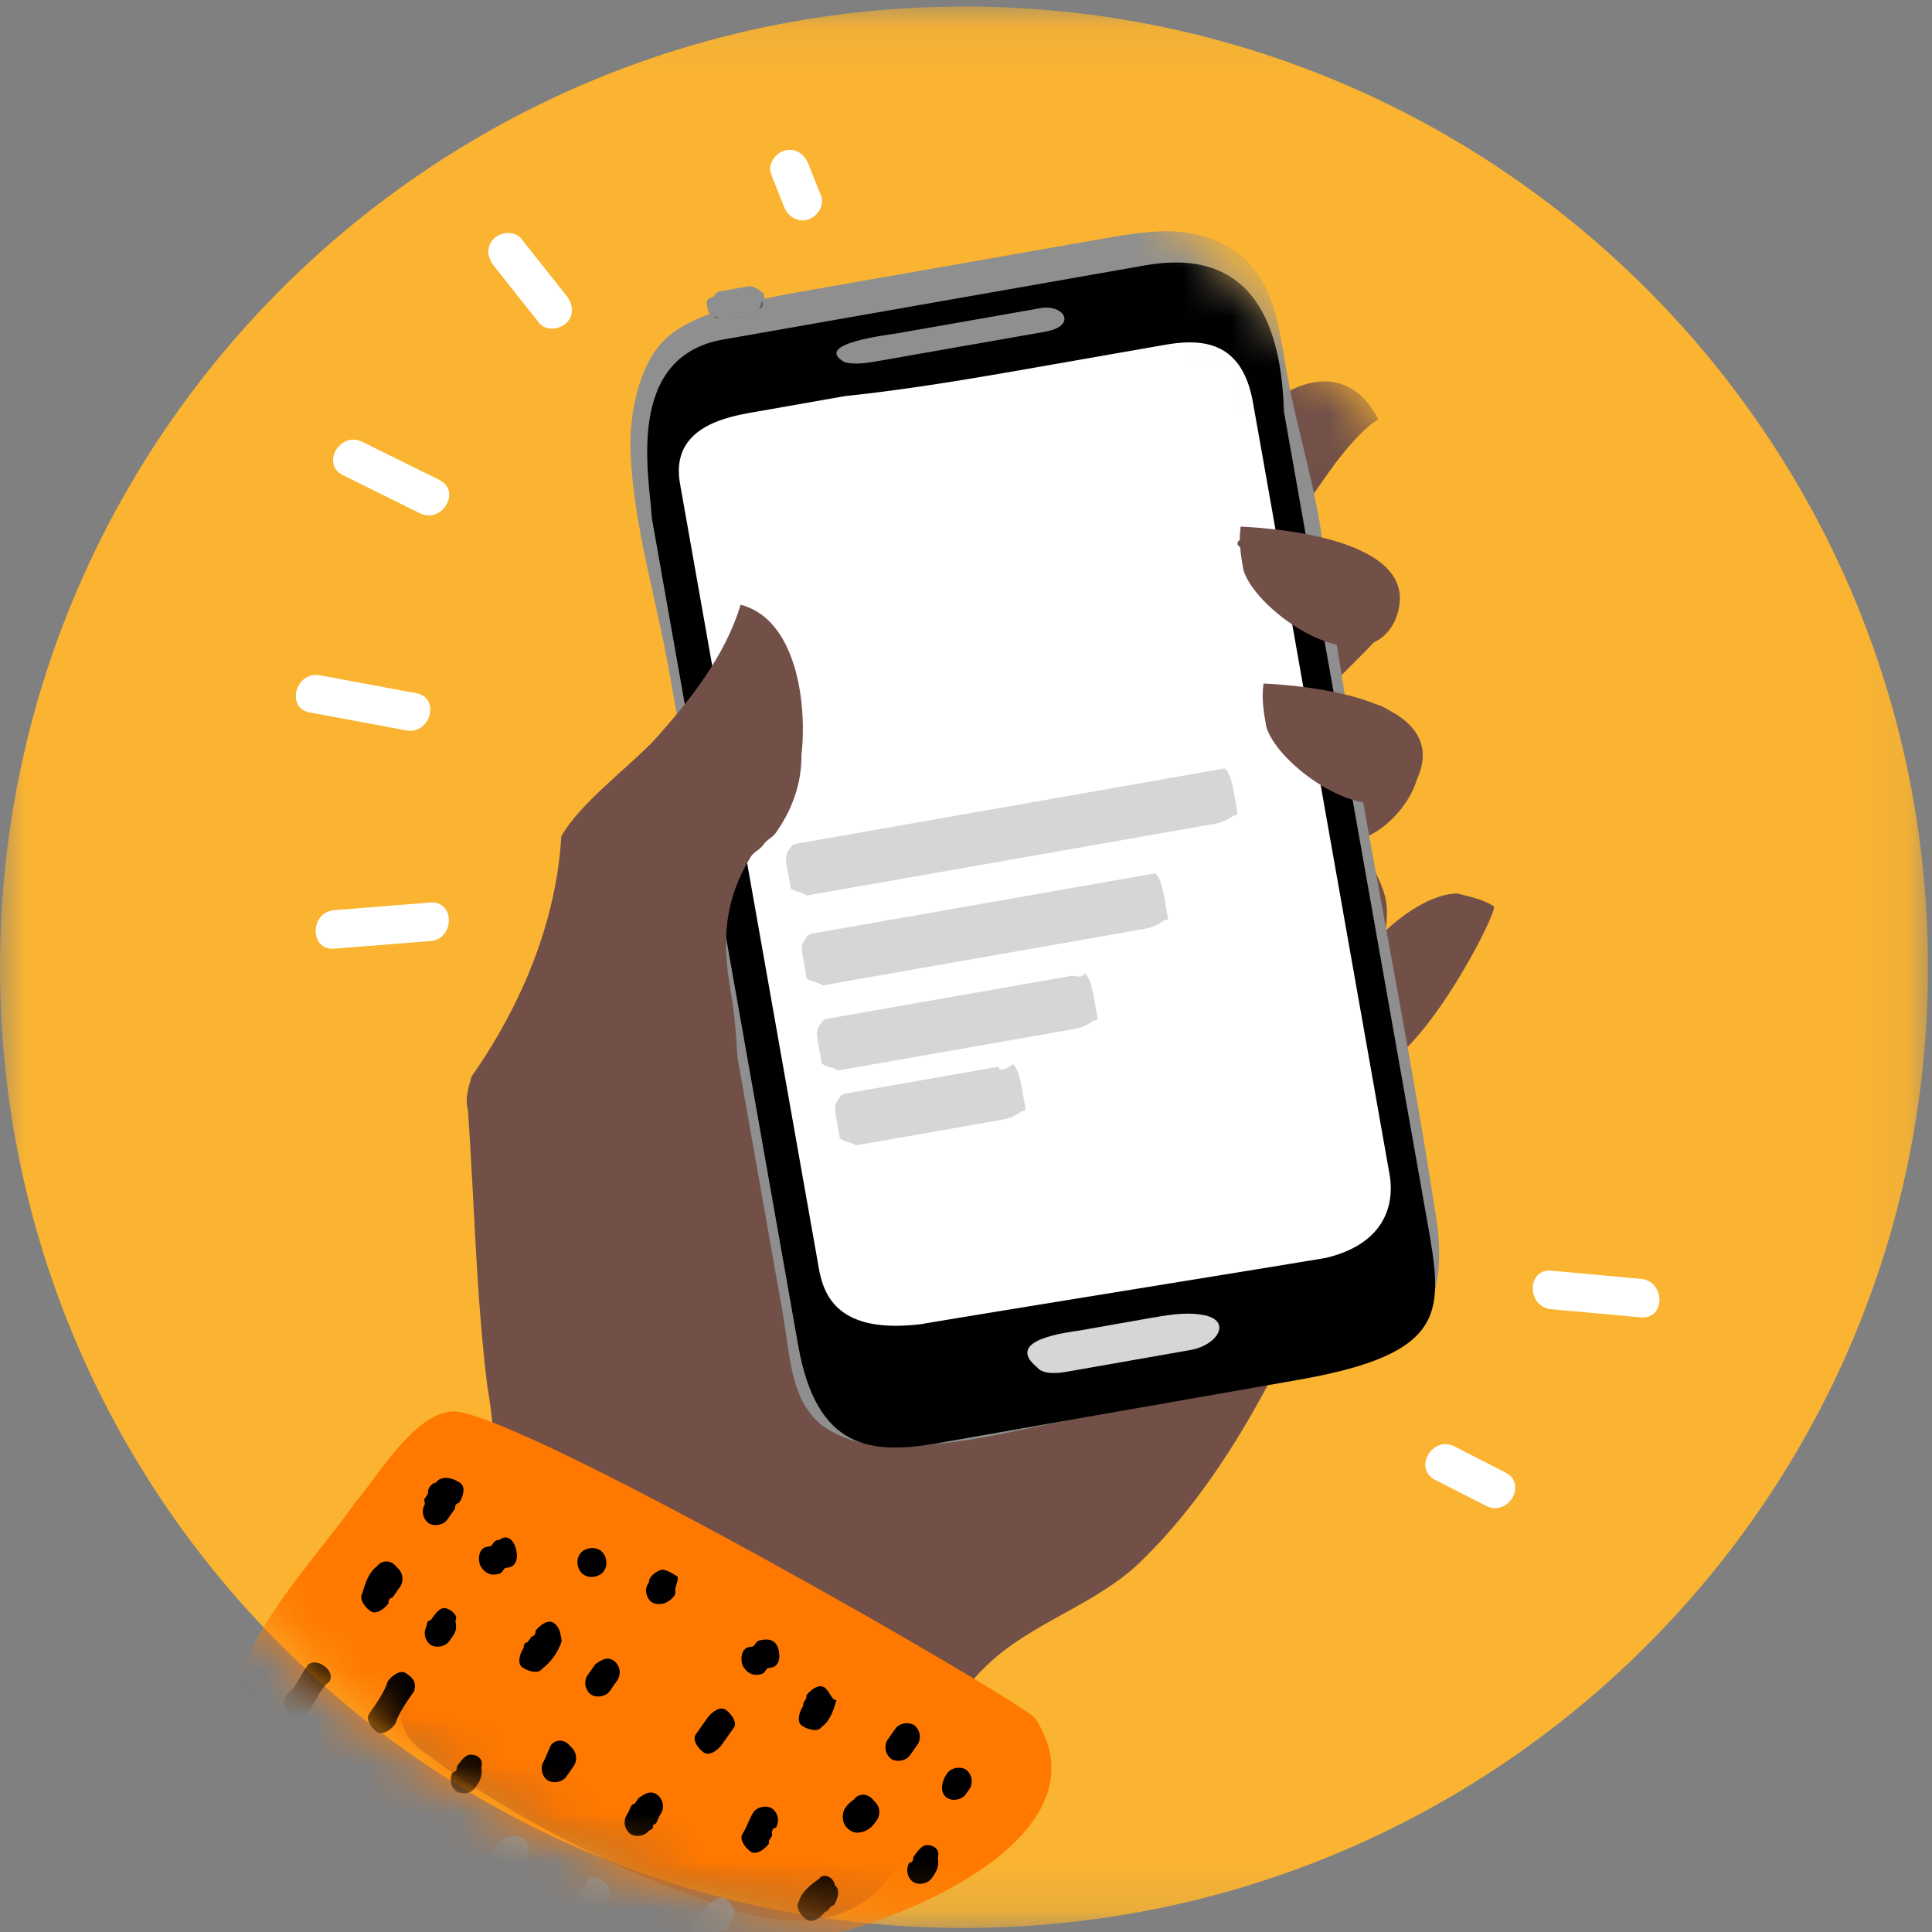 <svg xmlns="http://www.w3.org/2000/svg" xmlns:xlink="http://www.w3.org/1999/xlink" width="40" height="40" viewBox="0 0 40 40">
    <rect x="0" y="0" width="40" height="40" fill="#808080" stroke="none"/>
    <defs>
        <path id="a" d="M0 .081h39.916v39.782H0z"/>
        <path id="c" d="M19.958.081C8.936.081 0 8.987 0 19.972c0 10.985 8.936 19.89 19.958 19.89 11.023 0 19.958-8.905 19.958-19.89"/>
        <path id="e" d="M19.958.081C8.936.081 0 8.987 0 19.972c0 10.985 8.936 19.89 19.958 19.89 11.023 0 19.958-8.905 19.958-19.89"/>
        <path id="g" d="M19.958.081C8.936.081 0 8.987 0 19.972c0 10.985 8.936 19.89 19.958 19.89 11.023 0 19.958-8.905 19.958-19.89"/>
        <path id="i" d="M19.958.081C8.936.081 0 8.987 0 19.972c0 10.985 8.936 19.89 19.958 19.89 11.023 0 19.958-8.905 19.958-19.89"/>
        <path id="k" d="M19.958.081C8.936.081 0 8.987 0 19.972c0 10.985 8.936 19.89 19.958 19.89 11.023 0 19.958-8.905 19.958-19.89"/>
        <path id="m" d="M19.958.081C8.936.081 0 8.987 0 19.972c0 10.985 8.936 19.89 19.958 19.89 11.023 0 19.958-8.905 19.958-19.89"/>
        <path id="o" d="M19.958.081C8.936.081 0 8.987 0 19.972c0 10.985 8.936 19.89 19.958 19.89 11.023 0 19.958-8.905 19.958-19.89"/>
        <path id="q" d="M19.958.081C8.936.081 0 8.987 0 19.972c0 10.985 8.936 19.89 19.958 19.89 11.023 0 19.958-8.905 19.958-19.89"/>
        <path id="s" d="M19.958.081C8.936.081 0 8.987 0 19.972c0 10.985 8.936 19.89 19.958 19.89 11.023 0 19.958-8.905 19.958-19.89"/>
        <path id="u" d="M19.958.081C8.936.081 0 8.987 0 19.972c0 10.985 8.936 19.89 19.958 19.89 11.023 0 19.958-8.905 19.958-19.89"/>
        <path id="w" d="M19.958.081C8.936.081 0 8.987 0 19.972c0 10.985 8.936 19.89 19.958 19.89 11.023 0 19.958-8.905 19.958-19.89"/>
        <path id="y" d="M19.958.081C8.936.081 0 8.987 0 19.972c0 10.985 8.936 19.89 19.958 19.89 11.023 0 19.958-8.905 19.958-19.89"/>
        <path id="A" d="M19.958.081C8.936.081 0 8.987 0 19.972c0 10.985 8.936 19.89 19.958 19.89 11.023 0 19.958-8.905 19.958-19.89"/>
        <path id="C" d="M19.958.081C8.936.081 0 8.987 0 19.972c0 10.985 8.936 19.89 19.958 19.89 11.023 0 19.958-8.905 19.958-19.89 0-10.985-8.935-19.89-19.958-19.89z"/>
        <path id="E" d="M19.958.081C8.936.081 0 8.987 0 19.972c0 10.985 8.936 19.89 19.958 19.89 11.023 0 19.958-8.905 19.958-19.89"/>
        <path id="G" d="M19.958.081C8.936.081 0 8.987 0 19.972c0 10.985 8.936 19.89 19.958 19.89 11.023 0 19.958-8.905 19.958-19.89"/>
        <path id="I" d="M19.958.081C8.936.081 0 8.987 0 19.972c0 10.985 8.936 19.89 19.958 19.89 11.023 0 19.958-8.905 19.958-19.89 0-10.985-8.935-19.89-19.958-19.89z"/>
        <path id="K" d="M19.958.081C8.936.081 0 8.987 0 19.972c0 10.985 8.936 19.89 19.958 19.89 11.023 0 19.958-8.905 19.958-19.89 0-10.985-8.935-19.89-19.958-19.89z"/>
        <path id="M" d="M19.958.081C8.936.081 0 8.987 0 19.972c0 10.985 8.936 19.89 19.958 19.89 11.023 0 19.958-8.905 19.958-19.89 0-10.985-8.935-19.89-19.958-19.89z"/>
        <path id="O" d="M19.958.081C8.936.081 0 8.987 0 19.972c0 10.985 8.936 19.89 19.958 19.89 11.023 0 19.958-8.905 19.958-19.89 0-10.985-8.935-19.89-19.958-19.89z"/>
        <path id="Q" d="M19.958.081C8.936.081 0 8.987 0 19.972c0 10.985 8.936 19.89 19.958 19.89 11.023 0 19.958-8.905 19.958-19.89 0-10.985-8.935-19.89-19.958-19.89z"/>
        <path id="S" d="M19.958.081C8.936.081 0 8.987 0 19.972c0 10.985 8.936 19.89 19.958 19.89 11.023 0 19.958-8.905 19.958-19.89 0-10.985-8.935-19.89-19.958-19.89z"/>
        <path id="U" d="M19.958.081C8.936.081 0 8.987 0 19.972c0 10.985 8.936 19.89 19.958 19.89 11.023 0 19.958-8.905 19.958-19.89 0-10.985-8.935-19.89-19.958-19.89z"/>
        <path id="W" d="M19.958.081C8.936.081 0 8.987 0 19.972c0 10.985 8.936 19.89 19.958 19.89 11.023 0 19.958-8.905 19.958-19.89"/>
        <path id="Y" d="M19.958.081C8.936.081 0 8.987 0 19.972c0 10.985 8.936 19.89 19.958 19.89 11.023 0 19.958-8.905 19.958-19.89"/>
        <path id="aa" d="M19.958.081C8.936.081 0 8.987 0 19.972c0 10.985 8.936 19.89 19.958 19.89 11.023 0 19.958-8.905 19.958-19.89"/>
        <path id="ac" d="M19.958.081C8.936.081 0 8.987 0 19.972c0 10.985 8.936 19.89 19.958 19.89 11.023 0 19.958-8.905 19.958-19.89"/>
        <path id="ae" d="M19.958.081C8.936.081 0 8.987 0 19.972c0 10.985 8.936 19.89 19.958 19.89 11.023 0 19.958-8.905 19.958-19.89"/>
        <path id="ag" d="M19.958.081C8.936.081 0 8.987 0 19.972c0 10.985 8.936 19.89 19.958 19.89 11.023 0 19.958-8.905 19.958-19.89"/>
        <path id="ai" d="M19.958.081C8.936.081 0 8.987 0 19.972c0 10.985 8.936 19.89 19.958 19.89 11.023 0 19.958-8.905 19.958-19.89"/>
        <path id="ak" d="M19.958.081C8.936.081 0 8.987 0 19.972c0 10.985 8.936 19.89 19.958 19.89 11.023 0 19.958-8.905 19.958-19.89"/>
        <path id="am" d="M19.958.081C8.936.081 0 8.987 0 19.972c0 10.985 8.936 19.89 19.958 19.89 11.023 0 19.958-8.905 19.958-19.89"/>
        <path id="ao" d="M19.958.081C8.936.081 0 8.987 0 19.972c0 10.985 8.936 19.89 19.958 19.89 11.023 0 19.958-8.905 19.958-19.89"/>
        <path id="aq" d="M19.958.081C8.936.081 0 8.987 0 19.972c0 10.985 8.936 19.89 19.958 19.89 11.023 0 19.958-8.905 19.958-19.89"/>
        <path id="as" d="M19.958.081C8.936.081 0 8.987 0 19.972c0 10.985 8.936 19.89 19.958 19.89 11.023 0 19.958-8.905 19.958-19.89"/>
        <path id="au" d="M19.958.081C8.936.081 0 8.987 0 19.972c0 10.985 8.936 19.89 19.958 19.89 11.023 0 19.958-8.905 19.958-19.89"/>
        <path id="aw" d="M19.958.081C8.936.081 0 8.987 0 19.972c0 10.985 8.936 19.89 19.958 19.89 11.023 0 19.958-8.905 19.958-19.89"/>
        <path id="ay" d="M19.958.081C8.936.081 0 8.987 0 19.972c0 10.985 8.936 19.89 19.958 19.89 11.023 0 19.958-8.905 19.958-19.89"/>
        <path id="aA" d="M19.958.081C8.936.081 0 8.987 0 19.972c0 10.985 8.936 19.89 19.958 19.89 11.023 0 19.958-8.905 19.958-19.89"/>
        <path id="aC" d="M19.958.081C8.936.081 0 8.987 0 19.972c0 10.985 8.936 19.89 19.958 19.89 11.023 0 19.958-8.905 19.958-19.89"/>
        <path id="aE" d="M19.958.081C8.936.081 0 8.987 0 19.972c0 10.985 8.936 19.89 19.958 19.89 11.023 0 19.958-8.905 19.958-19.89"/>
        <path id="aG" d="M19.958.081C8.936.081 0 8.987 0 19.972c0 10.985 8.936 19.89 19.958 19.89 11.023 0 19.958-8.905 19.958-19.89"/>
        <path id="aI" d="M19.958.081C8.936.081 0 8.987 0 19.972c0 10.985 8.936 19.89 19.958 19.89 11.023 0 19.958-8.905 19.958-19.89"/>
        <path id="aK" d="M19.958.081C8.936.081 0 8.987 0 19.972c0 10.985 8.936 19.89 19.958 19.89 11.023 0 19.958-8.905 19.958-19.89"/>
        <path id="aM" d="M19.958.081C8.936.081 0 8.987 0 19.972c0 10.985 8.936 19.89 19.958 19.89 11.023 0 19.958-8.905 19.958-19.89"/>
        <path id="aO" d="M19.958.081C8.936.081 0 8.987 0 19.972c0 10.985 8.936 19.89 19.958 19.89 11.023 0 19.958-8.905 19.958-19.89"/>
        <path id="aQ" d="M19.958.081C8.936.081 0 8.987 0 19.972c0 10.985 8.936 19.89 19.958 19.89 11.023 0 19.958-8.905 19.958-19.89"/>
        <path id="aS" d="M19.958.081C8.936.081 0 8.987 0 19.972c0 10.985 8.936 19.89 19.958 19.89 11.023 0 19.958-8.905 19.958-19.89"/>
        <path id="aU" d="M19.958.081C8.936.081 0 8.987 0 19.972c0 10.985 8.936 19.89 19.958 19.89 11.023 0 19.958-8.905 19.958-19.89"/>
        <path id="aW" d="M19.958.081C8.936.081 0 8.987 0 19.972c0 10.985 8.936 19.89 19.958 19.89 11.023 0 19.958-8.905 19.958-19.89"/>
        <path id="aY" d="M19.958.081C8.936.081 0 8.987 0 19.972c0 10.985 8.936 19.89 19.958 19.89 11.023 0 19.958-8.905 19.958-19.89"/>
        <path id="ba" d="M19.958.081C8.936.081 0 8.987 0 19.972c0 10.985 8.936 19.89 19.958 19.89 11.023 0 19.958-8.905 19.958-19.89"/>
        <path id="bc" d="M19.958.081C8.936.081 0 8.987 0 19.972c0 10.985 8.936 19.89 19.958 19.89 11.023 0 19.958-8.905 19.958-19.89"/>
        <path id="be" d="M19.958.081C8.936.081 0 8.987 0 19.972c0 10.985 8.936 19.89 19.958 19.89 11.023 0 19.958-8.905 19.958-19.89"/>
        <path id="bg" d="M19.958.081C8.936.081 0 8.987 0 19.972c0 10.985 8.936 19.89 19.958 19.89 11.023 0 19.958-8.905 19.958-19.89"/>
        <path id="bi" d="M19.958.081C8.936.081 0 8.987 0 19.972c0 10.985 8.936 19.89 19.958 19.89 11.023 0 19.958-8.905 19.958-19.89"/>
        <path id="bk" d="M19.958.081C8.936.081 0 8.987 0 19.972c0 10.985 8.936 19.89 19.958 19.89 11.023 0 19.958-8.905 19.958-19.89"/>
        <path id="bm" d="M19.958.081C8.936.081 0 8.987 0 19.972c0 10.985 8.936 19.89 19.958 19.89 11.023 0 19.958-8.905 19.958-19.89"/>
        <path id="bo" d="M19.958.081C8.936.081 0 8.987 0 19.972c0 10.985 8.936 19.89 19.958 19.89 11.023 0 19.958-8.905 19.958-19.89"/>
        <path id="bq" d="M19.958.081C8.936.081 0 8.987 0 19.972c0 10.985 8.936 19.89 19.958 19.89 11.023 0 19.958-8.905 19.958-19.89"/>
        <path id="bs" d="M19.958.081C8.936.081 0 8.987 0 19.972c0 10.985 8.936 19.89 19.958 19.89 11.023 0 19.958-8.905 19.958-19.89"/>
        <path id="bu" d="M19.958.081C8.936.081 0 8.987 0 19.972c0 10.985 8.936 19.89 19.958 19.89 11.023 0 19.958-8.905 19.958-19.89"/>
    </defs>
    <g fill="none" fill-rule="evenodd">
        <g transform="translate(0 .054)">
            <mask id="b" fill="#fff">
                <use xlink:href="#a"/>
            </mask>
            <path fill="#FAB431" d="M19.958.081c11.023 0 19.958 8.906 19.958 19.891 0 10.985-8.935 19.89-19.958 19.89C8.936 39.863 0 30.958 0 19.973 0 8.987 8.936.082 19.958.082" mask="url(#b)"/>
        </g>
        <g transform="translate(0 .054)">
            <mask id="d" fill="#fff">
                <use xlink:href="#c"/>
            </mask>
            <path fill="#725048" d="M27.54 21.329c-.953-.237-2.23-.012-3.022-.479-2.492-1.48-4.902-3.077-7.133-4.806a38.19 38.19 0 0 1-1.209 2.333c-.45.888-1 1.792-1.55 2.696-.306.56-.104 1.13-.41 1.688-.387.674-1.04.991-1.33 1.648-.208.541-.514 1.1-.509 1.705-.011.507-.023 1.014-.15 1.44-.301 1.164-.62 2.23-1.463 3.186-.601.61-1.035 1.596-1.405 2.368-.613 1.117-1.717 2.321-.561 3.128 1.75 1.308 4.092 2.512 6.132 3.164 1.515.542 3.024.478 3.764-1.066.578-1.313.532-2.719 1.654-3.825.942-.973 2.399-1.33 3.341-2.304 1.382-1.353 2.463-3.26 3.267-5.017.74-1.544 1.758-3.238 1.544-5.018.093-.622-.549-.812-.96-.841" mask="url(#d)"/>
        </g>
        <g transform="translate(0 .054)">
            <mask id="f" fill="#fff">
                <use xlink:href="#e"/>
            </mask>
            <path fill="#725048" d="M30.171 18.443c.214.063.526.11.758.27.115.081-1.914 4.073-2.955 3.347-1.289-.985.885-3.589 2.197-3.617" mask="url(#f)"/>
        </g>
        <g transform="translate(0 .054)">
            <mask id="h" fill="#fff">
                <use xlink:href="#g"/>
            </mask>
            <path fill="#725048" d="M27.715 15.44c-.26.249-1.156.91-1.503.669-.56-.305.856-1.463 1.116-1.71.422-.48.861-.86 1.283-1.337.26-.248.486-.692.22-1.049s-.705.023-.983.173c-1.352.944-2.67 2.085-3.89 3.208-.7.628-1.417 1.158-2.134 1.688-.439.38-.942.973-1.567.881-.427-.127-1.023-.628-1.312.029-.144.328-.254.853-.266 1.36l-.087 1.227c-.092.622.012 1.21.116 1.797.12.686-.122 2.748-.122 2.748.37.945.33 1.861 1.445 1.867.919.04 2.08-.265 2.879-.91.44-.38.485-.691 1.11-.599.526.11.988.432 1.48.346.393-.07.665-.824.907-1.17.469-.789 1.035-1.595 1.37-2.563.209-.541.515-1.1.625-1.624.11-.525.318-1.066.313-1.671-.006-.605-.486-1.026-.492-1.63-.005-.606.532-1.003.51-1.706-.035-.196-.087-.49-.301-.553-.393.07-.538.397-.717.53" mask="url(#h)"/>
        </g>
        <g transform="translate(0 .054)">
            <mask id="j" fill="#fff">
                <use xlink:href="#i"/>
            </mask>
            <path fill="#725048" d="M27.514 9.72l-.405.576c-.226.444-.284 1.262-.856 1.463-.572.202-.977-.939-1.144-1.313-.272-.963.607-1.723 1.324-2.253.815-.547 1.636-.49 2.104.438-.278.15-.7.628-1.023 1.089" mask="url(#j)"/>
        </g>
        <g transform="translate(0 .054)">
            <mask id="l" fill="#fff">
                <use xlink:href="#k"/>
            </mask>
            <path fill="#725048" d="M28.125 15.47l-.225.443c.017.098.341 1.354.439 1.337.653-.317 1.301-1.238.966-1.987-.15-.277-.798-1.072-1.22-.594-.162.23.202.57.04.8" mask="url(#l)"/>
        </g>
        <g transform="translate(0 .054)">
            <mask id="n" fill="#fff">
                <use xlink:href="#m"/>
            </mask>
            <path fill="#8F8F8F" d="M25.254 4.967c-.775-.37-1.56-.23-2.544-.058l-3.243.57-2.85.5c-.786.139-2.26.398-2.861 1.008-.52.496-.74 1.544-.7 2.345.063 1.504.537 3.036.797 4.505l.97 5.485.815 4.603.572 3.233c.156.881.15 1.993 1.04 2.442.56.306 1.381.363 2.07.243 1-.075 1.965-.346 2.948-.519 1.179-.207 2.26-.397 3.422-.702.965-.27 2.295-.201 3.11-.748 1.012-.582 1.116-1.711.908-2.887-.699-4.522-1.71-9.09-2.293-13.533-.127-1.29-.549-2.53-.774-3.802-.19-1.078-.283-2.172-1.387-2.685" mask="url(#n)"/>
        </g>
        <g transform="translate(0 .054)">
            <mask id="p" fill="#fff">
                <use xlink:href="#o"/>
            </mask>
            <path fill="#595959" d="M15.814 6.02c-.197.034-.41-.03-.804.04-.196.034-.277.15-.375.167.017.098.034.196.15.277.115.08.41.028.509.011.196-.034.294-.052.375-.167.197-.034.081-.115.145-.328" mask="url(#p)"/>
        </g>
        <g transform="translate(0 .054)">
            <mask id="r" fill="#fff">
                <use xlink:href="#q"/>
            </mask>
            <path fill="#242B37" d="M14.912 6.077c-.197.035-.358.265-.046.311.41.03.572-.201.44-.38l-.394.07" mask="url(#r)"/>
        </g>
        <g transform="translate(0 .054)">
            <mask id="t" fill="#fff">
                <use xlink:href="#s"/>
            </mask>
            <path fill="#8F8F8F" d="M15.698 5.94l-.179.132-.098.017-.197.034-.196.035.017.098-.017-.098-.099.017.099-.017.196-.035.197-.034.098-.017.18-.133s-.116-.08-.215-.063l-.196.034-.197.035-.196.034c-.099.018-.081.115-.18.133 0 0-.098.017-.08.115l.017.098.017.098.116.08s.098-.017.115.081L15 6.567l-.018-.098.018.098.294-.052c.197-.034.295-.052.376-.167.099-.017.081-.115.081-.115l.081-.115c-.017-.098-.017-.098-.133-.179" mask="url(#t)"/>
        </g>
        <g transform="translate(0 .054)">
            <mask id="v" fill="#fff">
                <use xlink:href="#u"/>
            </mask>
            <path fill="#000" d="M23.716 5.439L14.97 6.976c-2.064.363-1.515 2.892-1.475 3.693l2.132 12.046.9 5.094c.382 2.154 1.515 2.258 2.89 2.016l7.47-1.312c3.144-.553 2.988-1.434 2.66-3.295l-1.318-7.444-1.542-8.717-.104-.587c-.046-1.406-.41-3.463-2.867-3.031" mask="url(#v)"/>
        </g>
        <g transform="translate(0 .054)">
            <mask id="x" fill="#fff">
                <use xlink:href="#w"/>
            </mask>
            <path fill="#8F8F8F" d="M21.542 6.326c-.49.086-.687.12-.982.173l-1.966.345c-.196.035-1.786.213-1.11.599.214.063.509.012.705-.023l1.671-.294 1.77-.31c.687-.121.404-.576-.088-.49" mask="url(#x)"/>
        </g>
        <g transform="translate(0 .054)">
            <mask id="z" fill="#fff">
                <use xlink:href="#y"/>
            </mask>
            <path fill="#000" d="M19.487 26.783c-.67.22-1.179.208-1.901.133l-.642-.19c-.237.95.167 2.09.977 2.656.693.483 1.676.31 2.346.092.77-.236 1.654-.392 1.694-1.308.012-.507.186-1.244.082-1.832l-2.556.45" mask="url(#z)"/>
        </g>
        <g transform="translate(0 .054)">
            <mask id="B" fill="#fff">
                <use xlink:href="#A"/>
            </mask>
            <path fill="#FFF" d="M28.766 24.244l-.433-2.449-.745-4.211-.295-1.665-1.16-6.562-.192-1.078c-.225-1.273-1.046-1.33-1.832-1.192L21.75 7.5c-1.375.242-2.85.501-4.243.645l-1.867.328c-.59.103-1.769.31-1.561 1.486a269926.99 269926.99 0 0 0 1.698 9.598l.884 4.995.26 1.47c.087.49.179 1.584 2.162 1.337.786-.139 7.683-1.25 8.37-1.37 1.556-.375 1.348-1.55 1.313-1.746" mask="url(#B)"/>
        </g>
        <g transform="translate(0 .054)">
            <mask id="D" fill="#fff">
                <use xlink:href="#C"/>
            </mask>
        </g>
        <g transform="translate(0 .054)">
            <mask id="F" fill="#fff">
                <use xlink:href="#E"/>
            </mask>
            <path fill="#9FA8BE" d="M21.655 25.292c.018.098 0 0 0 0" mask="url(#F)"/>
        </g>
        <g transform="translate(0 .054)">
            <mask id="H" fill="#fff">
                <use xlink:href="#G"/>
            </mask>
            <path fill="#2B3445" d="M16.142 18.182c.098-.018.098-.018 0 0 .098-.018.098-.018 0 0" mask="url(#H)"/>
        </g>
        <g transform="translate(0 .054)">
            <mask id="J" fill="#fff">
                <use xlink:href="#I"/>
            </mask>
        </g>
        <g transform="translate(0 .054)">
            <mask id="L" fill="#fff">
                <use xlink:href="#K"/>
            </mask>
        </g>
        <g transform="translate(0 .054)">
            <mask id="N" fill="#fff">
                <use xlink:href="#M"/>
            </mask>
        </g>
        <g transform="translate(0 .054)">
            <mask id="P" fill="#fff">
                <use xlink:href="#O"/>
            </mask>
        </g>
        <g transform="translate(0 .054)">
            <mask id="R" fill="#fff">
                <use xlink:href="#Q"/>
            </mask>
        </g>
        <g transform="translate(0 .054)">
            <mask id="T" fill="#fff">
                <use xlink:href="#S"/>
            </mask>
        </g>
        <g transform="translate(0 .054)">
            <mask id="V" fill="#fff">
                <use xlink:href="#U"/>
            </mask>
        </g>
        <g transform="translate(0 .054)">
            <mask id="X" fill="#fff">
                <use xlink:href="#W"/>
            </mask>
            <path fill="#D6D6D6" d="M25.062 15.907c-.295.052-8.256 1.45-8.55 1.503-.098.017-.098.017-.18.132-.08.115-.063.213-.046.311l.052.294.035.196c.115.08.214.063.33.144l.098-.017.196-.035 8.059-1.416c.196-.034.295-.052.474-.184.098-.017.098-.017.08-.115l-.051-.294c-.035-.196-.087-.49-.202-.57l-.295.051" mask="url(#X)"/>
        </g>
        <g transform="translate(0 .054)">
            <mask id="Z" fill="#fff">
                <use xlink:href="#Y"/>
            </mask>
            <path fill="#D6D6D6" d="M23.622 18.079l-6.781 1.191c-.098.018-.098.018-.18.133-.08.115-.063.213-.046.311l.052.294.035.196c.116.08.214.063.33.144l.098-.017.196-.035 6.29-1.105c.196-.035.295-.052.474-.185.098-.017.098-.017.08-.115-.016-.098-.034-.196-.051-.293-.035-.196-.087-.49-.202-.57l-.295.05" mask="url(#Z)"/>
        </g>
        <g transform="translate(0 .054)">
            <mask id="ab" fill="#fff">
                <use xlink:href="#aa"/>
            </mask>
            <path fill="#D6D6D6" d="M22.165 20.153l-5.012.88c-.099.018-.099.018-.18.133-.08.115-.063.213-.046.311l.052.294.035.196c.116.08.214.063.33.144l.098-.018.196-.034 4.521-.794c.196-.035.295-.052.474-.185.098-.017.098-.017.08-.115l-.051-.294c-.035-.196-.087-.49-.202-.57-.081.115-.197.034-.295.052" mask="url(#ab)"/>
        </g>
        <g transform="translate(0 .054)">
            <mask id="ad" fill="#fff">
                <use xlink:href="#ac"/>
            </mask>
            <path fill="#D6D6D6" d="M20.673 22.03l-3.145.553c-.098.018-.098.018-.179.133-.08.115-.063.213-.046.311l.052.294.034.196c.116.08.214.063.33.144l.098-.018.197-.034 2.653-.467c.197-.034.295-.051.474-.184.099-.017.099-.017.081-.115l-.052-.294c-.034-.196-.086-.49-.202-.57-.18.132-.277.15-.295.052" mask="url(#ad)"/>
        </g>
        <g transform="translate(0 .054)">
            <mask id="af" fill="#fff">
                <use xlink:href="#ae"/>
            </mask>
            <path fill="#725048" d="M15.333 12.466c-.318 1.066-1.064 2.005-1.827 2.846-.601.61-1.497 1.273-1.885 1.947-.098 1.734-.804 3.474-1.856 4.972-.064.213-.127.426-.093.622l.018.098c.132 1.895.167 3.808.398 5.686.208 1.176.254 2.581-.475 3.618.89-1.267 2.411-1.837 3.567-2.747.44-.38.763-.841 1.318-1.14.278-.15.752-.335.897-.663.584-.709.11-2.241-.029-3.025-.144-1.388.006-2.829-.236-4.2-.19-1.077-.133-1.895.416-2.8.081-.115.18-.132.26-.247.081-.116.18-.133.26-.248.324-.461.533-1.003.527-1.607.121-1.032-.092-2.812-1.26-3.112" mask="url(#af)"/>
        </g>
        <g transform="translate(0 .054)">
            <mask id="ah" fill="#fff">
                <use xlink:href="#ag"/>
            </mask>
            <path fill="#725048" d="M25.744 11.748c-.052-.294-.104-.588-.057-.899.919.04 3.907.323 3.185 1.965-.677 1.33-2.873-.202-3.128-1.066" mask="url(#ah)"/>
        </g>
        <g transform="translate(0 .054)">
            <mask id="aj" fill="#fff">
                <use xlink:href="#ai"/>
            </mask>
            <path fill="#725048" d="M26.218 14.997c-.052-.294-.104-.588-.058-.899.92.04 3.908.323 3.185 1.965-.676 1.331-2.873-.202-3.127-1.066" mask="url(#aj)"/>
        </g>
        <g transform="translate(0 .054)">
            <mask id="al" fill="#fff">
                <use xlink:href="#ak"/>
            </mask>
            <path fill="#714E46" d="M15.807 13.999c-.046.311-.306.559-.584.709-.278.15-.607.005-.838-.156-.116-.081-.295.052-.18.132.25.26.677.386 1.07.317.376-.167.619-.512.746-.939.063-.213-.249-.259-.214-.063" mask="url(#al)"/>
        </g>
        <g transform="translate(0 .054)">
            <mask id="an" fill="#fff">
                <use xlink:href="#am"/>
            </mask>
            <path fill="#714E46" d="M27.12 11.506c-.289.657-1.035-.121-1.283-.38-.116-.081-.295.051-.18.132.25.26.498.519.827.663.116.08.33.144.509.011.197-.034.26-.247.341-.363.081-.115-.133-.178-.214-.063" mask="url(#an)"/>
        </g>
        <g transform="translate(0 .054)">
            <mask id="ap" fill="#fff">
                <use xlink:href="#ao"/>
            </mask>
            <path fill="#714E46" d="M27.594 14.755c-.243.346-.821-.058-1.07-.317-.115-.08-.294.052-.179.133.364.34 1.058.824 1.463.248.098-.018-.035-.196-.214-.064" mask="url(#ap)"/>
        </g>
        <g transform="translate(0 .054)">
            <mask id="ar" fill="#fff">
                <use xlink:href="#aq"/>
            </mask>
            <path fill="#D6D6D6" d="M24.823 27.159c-.312-.047-.705.023-1 .074l-1.474.26c-.197.034-1.59.178-.879.76.133.178.526.11.624.092.393-.07.885-.155 1.278-.224l1.278-.225c.59-.104.896-.662.173-.737" mask="url(#ar)"/>
        </g>
        <g transform="translate(0 .054)">
            <mask id="at" fill="#fff">
                <use xlink:href="#as"/>
            </mask>
            <path fill="#FF7900" d="M21.44 35.53c-.266-.358-10.757-6.391-12.07-6.363-.803.04-1.578 1.388-2 1.867-.728 1.036-2.093 2.488-2.393 3.652-.7 2.344 1.89 3.808 3.687 4.805 2.145 1.239 5.03.934 7.422.715 1.804-.115 7.036-2.044 5.354-4.677" mask="url(#at)"/>
        </g>
        <g transform="translate(0 .054)">
            <mask id="av" fill="#fff">
                <use xlink:href="#au"/>
            </mask>
            <path fill="#000" d="M6.353 34.444c-.162.23-.226.443-.405.576-.243.346.22.668.462.323.162-.23.226-.444.405-.576.162-.23-.3-.553-.462-.323" mask="url(#av)"/>
        </g>
        <g transform="translate(0 .054)">
            <mask id="ax" fill="#fff">
                <use xlink:href="#aw"/>
            </mask>
            <path fill="#000" d="M7.81 32.37c-.18.133-.243.346-.307.559-.08.115.052.294.168.374.115.081.295-.051.375-.167 0 0-.017-.098.081-.115l.162-.23a.302.302 0 0 0-.069-.392c-.133-.179-.33-.144-.41-.029" mask="url(#ax)"/>
        </g>
        <g transform="translate(0 .054)">
            <mask id="az" fill="#fff">
                <use xlink:href="#ay"/>
            </mask>
            <path fill="#000" d="M9.024 30.642c-.098.017-.18.132-.162.23l-.081.116.017.098a.302.302 0 0 0 .07.391c.115.08.312.046.393-.069l.08-.115.082-.115s-.018-.098.08-.115c.081-.116.145-.329.03-.41-.232-.16-.428-.126-.51-.011" mask="url(#az)"/>
        </g>
        <g transform="translate(0 .054)">
            <mask id="aB" fill="#fff">
                <use xlink:href="#aA"/>
            </mask>
            <path fill="#87B2D3" d="M7.456 36.674c-.115-.081-.295.051-.375.167 0 0 .017.098-.081.115l.017.098s-.098.017-.08.115c-.082.115-.146.328-.03.409.116.08.33.144.41.029.18-.133.342-.363.405-.576-.017-.098-.15-.277-.266-.357" mask="url(#aB)"/>
        </g>
        <g transform="translate(0 .054)">
            <mask id="aD" fill="#fff">
                <use xlink:href="#aC"/>
            </mask>
            <path fill="#000" d="M8.405 34.588c-.116-.08-.295.052-.376.167-.064.213-.226.444-.387.674-.081.116.051.294.167.375.116.08.295-.052.376-.167.064-.213.225-.444.387-.674.064-.213-.052-.294-.167-.375" mask="url(#aD)"/>
        </g>
        <g transform="translate(0 .054)">
            <mask id="aF" fill="#fff">
                <use xlink:href="#aE"/>
            </mask>
            <path fill="#000" d="M9.18 33.24c-.099.017-.18.133-.26.248-.099.017-.082.115-.082.115a.302.302 0 0 0 .07.392c.115.08.312.046.393-.07l.08-.114c.082-.116.064-.213.047-.312.081-.115-.15-.276-.249-.259" mask="url(#aF)"/>
        </g>
        <g transform="translate(0 .054)">
            <mask id="aH" fill="#fff">
                <use xlink:href="#aG"/>
            </mask>
            <path fill="#000" d="M10.347 31.823c-.098.017-.098.017-.179.133l-.098.017c-.098.017-.18.132-.145.328.018.098.15.277.347.242.098-.017.098-.017.18-.132l.098-.017c.098-.018.179-.133.144-.329-.034-.196-.167-.374-.347-.242" mask="url(#aH)"/>
        </g>
        <g transform="translate(0 .054)">
            <mask id="aJ" fill="#fff">
                <use xlink:href="#aI"/>
            </mask>
            <path fill="#87B2D3" d="M8.242 38.252l-.08.116c-.099.017-.082.115-.162.23a.302.302 0 0 0 .069.392c.115.08.312.046.393-.07 0 0 .098-.017.08-.115.1-.017.082-.115.163-.23a.302.302 0 0 0-.07-.392c-.115-.08-.312-.046-.393.07" mask="url(#aJ)"/>
        </g>
        <g transform="translate(0 .054)">
            <mask id="aL" fill="#fff">
                <use xlink:href="#aK"/>
            </mask>
            <path fill="#000" d="M9.717 36.276c-.099.018-.18.133-.26.248 0 0 .017.098-.081.115-.081.115-.047.311.069.392.116.08.312.046.393-.069.081-.115.162-.23.127-.426.064-.213-.15-.277-.248-.26" mask="url(#aL)"/>
        </g>
        <g transform="translate(0 .054)">
            <mask id="aN" fill="#fff">
                <use xlink:href="#aM"/>
            </mask>
            <path fill="#000" d="M11.463 33.546c-.116-.08-.295.052-.376.167 0 0 .017.098-.08.115l-.082.115s-.098.018-.08.116c-.082.115-.145.328-.03.409.116.08.33.144.41.028.18-.132.342-.362.405-.576-.034-.196-.051-.293-.167-.374" mask="url(#aN)"/>
        </g>
        <g transform="translate(0 .054)">
            <mask id="aP" fill="#fff">
                <use xlink:href="#aO"/>
            </mask>
            <path fill="#87B2D3" d="M10.34 38.086c-.08.115-.242.345-.225.443-.08.115.052.294.168.375.116.08.295-.052.376-.167 0 0-.018-.098.08-.116l.162-.23a.302.302 0 0 0-.069-.392c-.214-.063-.41-.029-.491.087" mask="url(#aP)"/>
        </g>
        <g transform="translate(0 .054)">
            <mask id="aR" fill="#fff">
                <use xlink:href="#aQ"/>
            </mask>
            <path fill="#000" d="M11.405 36.08l-.145.33c-.08.114-.046.31.07.39.115.082.312.047.393-.068l.161-.23a.302.302 0 0 0-.069-.392c-.133-.179-.33-.144-.41-.03" mask="url(#aR)"/>
        </g>
        <g transform="translate(0 .054)">
            <mask id="aT" fill="#fff">
                <use xlink:href="#aS"/>
            </mask>
            <path fill="#000" d="M12.324 34.404l-.162.23a.302.302 0 0 0 .07.393c.115.08.312.046.393-.07l.161-.23a.302.302 0 0 0-.069-.392c-.115-.08-.214-.063-.393.07" mask="url(#aT)"/>
        </g>
        <g transform="translate(0 .054)">
            <mask id="aV" fill="#fff">
                <use xlink:href="#aU"/>
            </mask>
            <path fill="#000" d="M13.7 32.446c-.098.017-.277.15-.26.247 0 0-.081.116-.064.214.035.196.15.276.347.242.099-.018.278-.15.26-.248-.017-.098.064-.213.047-.311 0 0-.232-.161-.33-.144" mask="url(#aV)"/>
        </g>
        <g transform="translate(0 .054)">
            <mask id="aX" fill="#fff">
                <use xlink:href="#aW"/>
            </mask>
            <path fill="#000" d="M12.203 32.002c-.393.07-.29.657.104.588.393-.07.29-.657-.104-.588" mask="url(#aX)"/>
        </g>
        <g transform="translate(0 .054)">
            <mask id="aZ" fill="#fff">
                <use xlink:href="#aY"/>
            </mask>
            <path fill="#000" d="M13.22 37.176c.017.098.017.098 0 0l-.081.115c-.098.017-.081.115-.162.23a.302.302 0 0 0 .07.392c.115.08.311.046.392-.069 0 0 .099-.017.081-.115.099-.018.081-.116.162-.23a.302.302 0 0 0-.07-.392c-.115-.081-.213-.064-.392.069" mask="url(#aZ)"/>
        </g>
        <g transform="translate(0 .054)">
            <mask id="bb" fill="#fff">
                <use xlink:href="#ba"/>
            </mask>
            <path fill="#000" d="M15.024 35.344c-.116-.08-.295.052-.376.167l-.081.115-.162.23c-.081.116.052.294.168.375.115.08.294-.052.375-.167l.081-.115.162-.23c.081-.116-.052-.294-.167-.375" mask="url(#bb)"/>
        </g>
        <g transform="translate(0 .054)">
            <mask id="bd" fill="#fff">
                <use xlink:href="#bc"/>
            </mask>
            <path fill="#000" d="M15.781 33.898c-.098.017-.098.017-.18.132l-.097.018c-.099.017-.18.132-.145.328.017.098.15.277.347.242.098-.017.098-.017.18-.132l.097-.018c.099-.017.18-.132.145-.328s-.15-.277-.347-.242" mask="url(#bd)"/>
        </g>
        <g transform="translate(0 .054)">
            <mask id="bf" fill="#fff">
                <use xlink:href="#be"/>
            </mask>
            <path fill="#87B2D3" d="M14.717 39.336c-.081.116-.26.248-.342.363a.302.302 0 0 0 .07.392c.115.08.312.046.393-.07l.08-.114.1-.018s.097-.017.08-.115c.081-.115.145-.328.03-.409-.134-.178-.232-.161-.411-.029" mask="url(#bf)"/>
        </g>
        <g transform="translate(0 .054)">
            <mask id="bh" fill="#fff">
                <use xlink:href="#bg"/>
            </mask>
            <path fill="#000" d="M15.601 37.464c-.08.115-.144.328-.225.444-.081.115.052.293.167.374.116.08.295-.052.376-.167-.017-.098.081-.115.064-.213 0 0-.018-.098.08-.115a.302.302 0 0 0-.069-.392c-.115-.08-.312-.046-.393.069" mask="url(#bh)"/>
        </g>
        <g transform="translate(0 .054)">
            <mask id="bj" fill="#fff">
                <use xlink:href="#bi"/>
            </mask>
            <path fill="#000" d="M17.07 34.883c-.116-.08-.295.052-.376.167.018.098-.08.116-.063.213-.081.116-.145.329-.03.41.116.08.33.144.411.028.18-.132.243-.345.307-.559-.099.018-.133-.178-.249-.259" mask="url(#bj)"/>
        </g>
        <g transform="translate(0 .054)">
            <mask id="bl" fill="#fff">
                <use xlink:href="#bk"/>
            </mask>
            <path fill="#000" d="M16.96 38.841c-.18.133-.359.265-.423.478-.08.115.052.294.168.375.116.08.295-.052.376-.167.098-.018.08-.115.18-.133.08-.115.144-.328.028-.409-.034-.196-.248-.26-.33-.144" mask="url(#bl)"/>
        </g>
        <g transform="translate(0 .054)">
            <mask id="bn" fill="#fff">
                <use xlink:href="#bm"/>
            </mask>
            <path fill="#000" d="M17.682 37.2c.018.097.018.097 0 0-.179.132-.26.247-.225.443.017.098.15.277.347.242.196-.035.277-.15.358-.265a.302.302 0 0 0-.07-.392c-.132-.178-.329-.144-.41-.029" mask="url(#bn)"/>
        </g>
        <g transform="translate(0 .054)">
            <mask id="bp" fill="#fff">
                <use xlink:href="#bo"/>
            </mask>
            <path fill="#000" d="M18.538 35.736l-.162.23a.302.302 0 0 0 .07.392c.115.081.312.046.393-.069l.162-.23a.302.302 0 0 0-.07-.392c-.115-.08-.312-.046-.393.07" mask="url(#bp)"/>
        </g>
        <g transform="translate(0 .054)">
            <mask id="br" fill="#fff">
                <use xlink:href="#bq"/>
            </mask>
            <path fill="#000" d="M19.168 38.15c-.098.017-.18.133-.26.248 0 0 .017.098-.081.115a.302.302 0 0 0 .07.392c.115.08.311.046.392-.07.081-.115.162-.23.127-.426.064-.213-.15-.276-.248-.259" mask="url(#br)"/>
        </g>
        <g transform="translate(0 .054)">
            <mask id="bt" fill="#fff">
                <use xlink:href="#bs"/>
            </mask>
            <path fill="#000" d="M19.613 36.658s-.098.017 0 0c-.162.23-.127.426-.011.507.115.08.312.046.393-.07l.08-.114a.302.302 0 0 0-.069-.392c-.115-.08-.312-.046-.393.069" mask="url(#bt)"/>
        </g>
        <g transform="translate(0 .054)">
            <mask id="bv" fill="#fff">
                <use xlink:href="#bu"/>
            </mask>
            <path fill="#87B2D3" d="M12.121 38.985s-.098.017 0 0l-.08.115c-.1.017-.082.115-.163.23-.08.115-.046.311.07.392.115.08.312.046.393-.07 0 0 .098-.016.08-.114.099-.018.082-.116.162-.23a.302.302 0 0 0-.069-.393c-.231-.16-.33-.144-.393.07" mask="url(#bv)"/>
        </g>
        <g fill="#FFF">
            <path d="M7.099 9.837l1.594.789c.46.227.865-.46.404-.689l-1.595-.789c-.46-.228-.865.46-.403.689M6.413 14.75l1.995.372c.503.094.719-.674.213-.769l-1.996-.372c-.503-.093-.718.675-.212.77M6.92 19.641l1.989-.157c.51-.04.514-.838 0-.798l-1.989.158c-.51.04-.514.838 0 .797M10.225 5.503l.937 1.183c.134.17.426.14.566 0 .167-.167.134-.394 0-.564L10.79 4.94c-.134-.17-.425-.14-.565 0-.168.167-.135.394 0 .564M15.966 3.607l.262.663c.08.2.268.34.492.278.192-.052.36-.289.28-.49l-.263-.663c-.08-.2-.268-.34-.492-.278-.191.052-.36.29-.28.49M32.118 27.106l1.855.168c.512.047.51-.751 0-.797l-1.855-.169c-.512-.046-.51.751 0 .798M29.711 30.637l1.056.54c.457.234.862-.454.404-.689l-1.056-.54c-.457-.234-.862.454-.404.689"/>
        </g>
    </g>
</svg>

